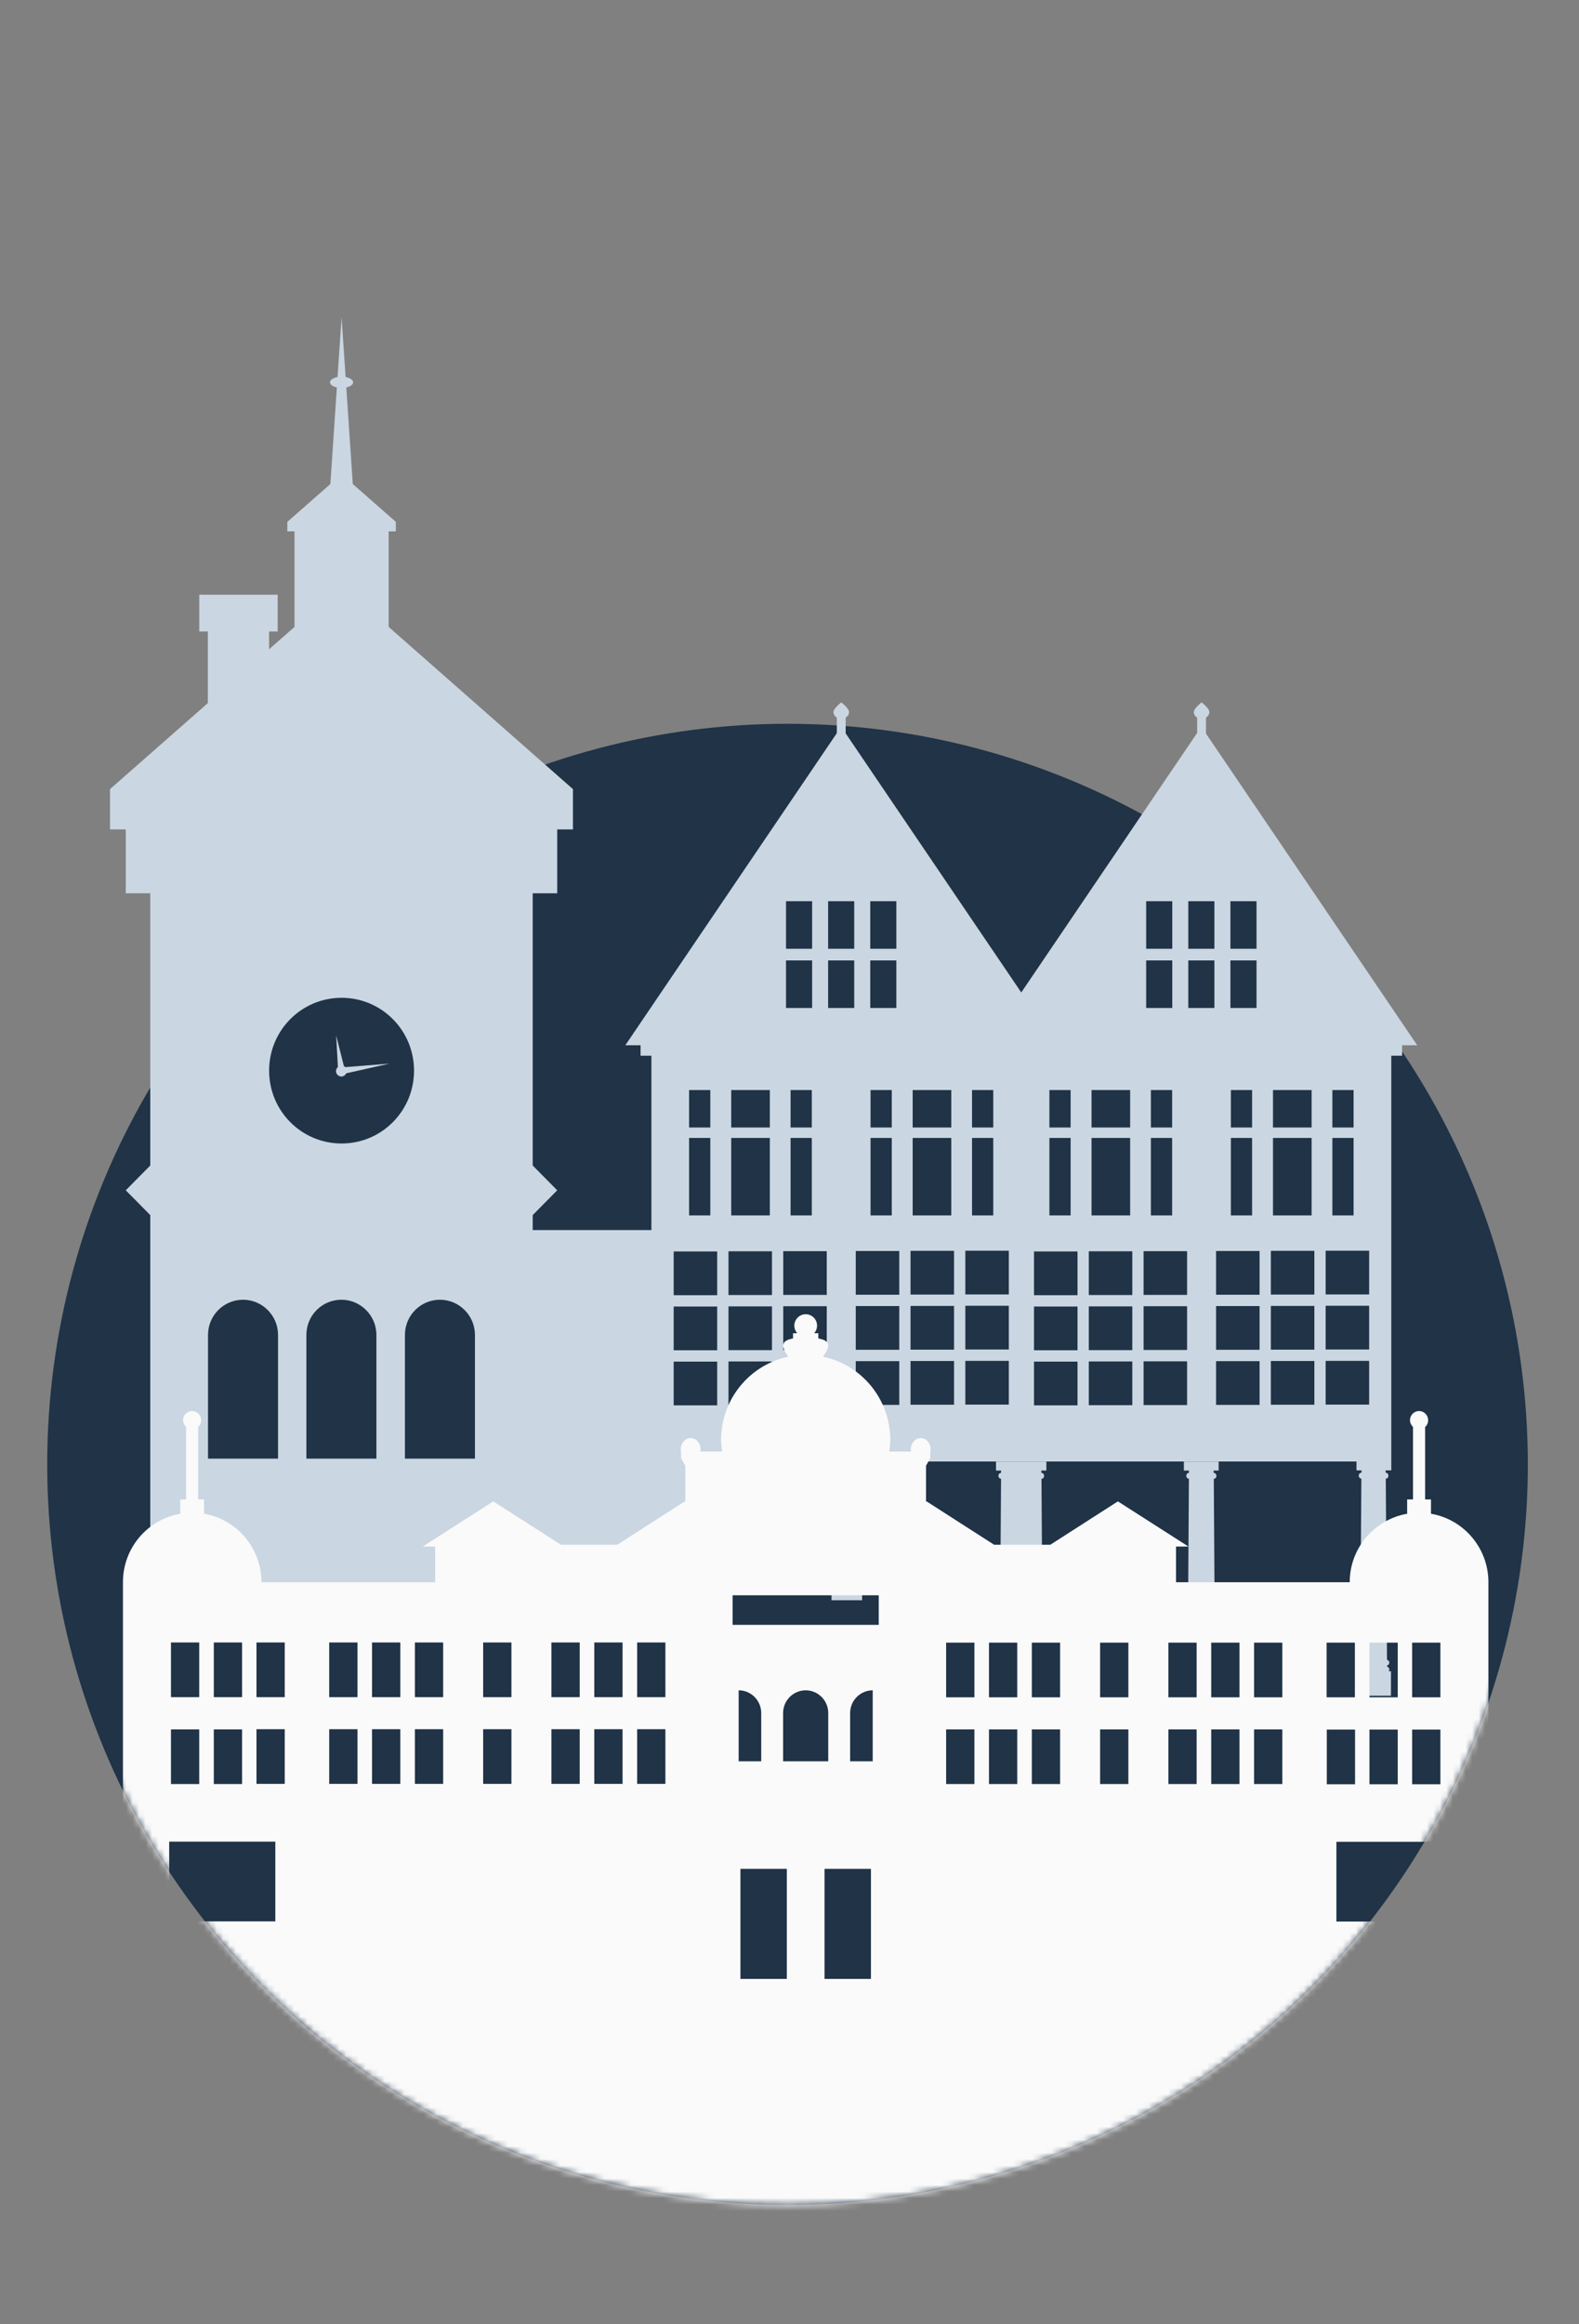 <svg width="244" height="359" viewBox="0 0 244 359" fill="none" xmlns="http://www.w3.org/2000/svg">
<rect x="0" y="0" width="244" height="359" fill="#808080" stroke="none"/>
<circle cx="121.694" cy="226.196" r="114.398" fill="#203347"/>
<mask id="mask0_2020_231933" style="mask-type:alpha" maskUnits="userSpaceOnUse" x="7" y="26" width="230" height="315">
<path fill-rule="evenodd" clip-rule="evenodd" d="M236 26H10V189H13.479C9.472 200.661 7.296 213.174 7.296 226.196C7.296 289.376 58.514 340.593 121.694 340.593C184.874 340.593 236.092 289.376 236.092 226.196C236.092 213.174 233.916 200.661 229.909 189H236V26Z" fill="#C4C4C4"/>
</mask>
<g mask="url(#mask0_2020_231933)">
<path d="M128.681 221.444C128.41 221.444 128.194 221.661 128.194 221.933V222.015C128.194 222.286 128.41 222.477 128.654 222.504L128.491 247.181H133.224L133.062 222.504C133.333 222.504 133.522 222.286 133.522 222.015V221.933C133.522 221.661 133.306 221.444 133.035 221.444V221.036H133.928V219.46H127.761V221.036H128.654V221.444H128.681Z" fill="#CAD6E1"/>
<path fill-rule="evenodd" clip-rule="evenodd" d="M130.681 110.84C130.994 110.65 131.2 110.336 131.2 109.985C131.2 109.393 129.997 108.492 129.997 108.492C129.997 108.492 128.795 109.416 128.795 109.985C128.795 110.336 129.001 110.65 129.313 110.84V113.245L96.627 161.456H98.985V163.068H100.66V225.747H156.34H159.311L209.614 225.747V227.122H210.392V227.477C210.156 227.477 209.968 227.667 209.968 227.904V227.975C209.968 228.212 210.156 228.378 210.369 228.402L210.18 256.388C209.991 256.436 209.826 256.578 209.826 256.791V256.839C209.826 257.052 209.968 257.194 210.156 257.241V257.455C209.968 257.502 209.826 257.644 209.826 257.858V257.905C209.826 257.905 209.873 258.071 209.921 258.142H209.567V261.934H214.944V258.142H214.59C214.59 258.142 214.684 258 214.684 257.905V257.858C214.684 257.644 214.543 257.502 214.354 257.455V257.241C214.543 257.194 214.684 257.052 214.684 256.839V256.791C214.684 256.578 214.519 256.436 214.331 256.388L214.142 228.402C214.378 228.402 214.543 228.212 214.543 227.975V227.904C214.543 227.667 214.354 227.477 214.118 227.477V227.122H214.897H214.991V225.747L214.991 225.747V163.068H216.665V161.456H219L186.361 113.315V110.84C186.674 110.65 186.88 110.336 186.88 109.985C186.88 109.393 185.677 108.492 185.677 108.492C185.677 108.492 184.474 109.416 184.474 109.985C184.474 110.336 184.68 110.65 184.993 110.84V113.21L157.814 153.299L130.681 113.28V110.84ZM162.165 175.769V187.737H165.443V175.769H162.165ZM165.443 174.158H162.165V168.376H165.443V174.158ZM168.674 175.769V187.737H174.64V175.769H168.674ZM174.64 174.158H168.674V168.376H174.64V174.158ZM177.847 175.769V187.737H181.126V175.769H177.847ZM181.126 174.158H177.847V168.376H181.126V174.158ZM190.205 175.769V187.737H193.483V175.769H190.205ZM193.483 174.158H190.205V168.376H193.483V174.158ZM196.714 175.769V187.737H202.681V175.769H196.714ZM202.681 174.158H196.714V168.376H202.681V174.158ZM205.888 175.769V187.737H209.166V175.769H205.888ZM209.166 174.158H205.888V168.376H209.166V174.158ZM153.486 174.158V168.376H150.208V174.158H153.486ZM150.208 175.769H153.486V187.737H150.208V175.769ZM147.001 174.158V168.376H141.034V174.158H147.001ZM141.034 175.769H147.001V187.737H141.034V175.769ZM137.803 174.158V168.376H134.525V174.158H137.803ZM134.525 175.769H137.803V187.737H134.525V175.769ZM125.446 174.158V168.376H122.168V174.158H125.446ZM122.168 175.769H125.446V187.737H122.168V175.769ZM118.96 174.158V168.376H112.994V174.158H118.96ZM112.994 175.769H118.96V187.737H112.994V175.769ZM109.763 174.158V168.376H106.485V174.158H109.763ZM106.485 175.769H109.763V187.737H106.485V175.769ZM138.511 139.204V146.55H134.478V139.204H138.511ZM132.002 139.204V146.55H127.969V139.204H132.002ZM125.493 139.204V146.55H121.46V139.204H125.493ZM121.46 155.697V148.351H125.493V155.697H121.46ZM127.969 155.697V148.351H132.002V155.697H127.969ZM134.478 155.697V148.351H138.511V155.697H134.478ZM104.103 217.074H110.824V210.32H104.103V217.074ZM104.103 208.567H110.824V201.813H104.103V208.567ZM104.103 200.059H110.824V193.306H104.103V200.059ZM112.569 217.051H119.291V210.297H112.569V217.051ZM112.569 208.543H119.291V201.789H112.569V208.543ZM112.569 200.036H119.291V193.282H112.569V200.036ZM121.036 217.027H127.757V210.273H121.036V217.027ZM121.036 208.519H127.757V201.766H121.036V208.519ZM121.036 200.012H127.757V193.258H121.036V200.012ZM132.238 217.003H138.959V210.249H132.238V217.003ZM132.238 208.496H138.959V201.742H132.238V208.496ZM132.238 199.988H138.959V193.235H132.238V199.988ZM140.704 216.979H147.425V210.226H140.704V216.979ZM140.704 208.472H147.425V201.718H140.704V208.472ZM140.704 199.965H147.425V193.211H140.704V199.965ZM149.17 216.956H155.892V210.202H149.17V216.956ZM149.17 208.448H155.892V201.695H149.17V208.448ZM149.17 199.941H155.892V193.187H149.17V199.941ZM194.167 139.204V146.55H190.134V139.204H194.167ZM187.658 139.204V146.55H183.625V139.204H187.658ZM181.149 139.204V146.55H177.116V139.204H181.149ZM177.116 155.697V148.351H181.149V155.697H177.116ZM183.625 155.697V148.351H187.658V155.697H183.625ZM190.134 155.697V148.351H194.167V155.697H190.134ZM159.783 217.074H166.504V210.32H159.783V217.074ZM159.783 208.567H166.504V201.813H159.783V208.567ZM159.783 200.059H166.504V193.306H159.783V200.059ZM168.249 217.051H174.97V210.297H168.249V217.051ZM168.249 208.543H174.97V201.789H168.249V208.543ZM168.249 200.036H174.97V193.282H168.249V200.036ZM176.715 217.027H183.437V210.273H176.715V217.027ZM176.715 208.519H183.437V201.766H176.715V208.519ZM176.715 200.012H183.437V193.258H176.715V200.012ZM187.917 217.003H194.639V210.249H187.917V217.003ZM187.917 208.496H194.639V201.742H187.917V208.496ZM187.917 199.988H194.639V193.235H187.917V199.988ZM196.384 216.979H203.105V210.226H196.384V216.979ZM196.384 208.472H203.105V201.718H196.384V208.472ZM196.384 199.965H203.105V193.211H196.384V199.965ZM204.85 216.956H211.571V210.202H204.85V216.956ZM204.85 208.448H211.571V201.695H204.85V208.448ZM204.85 199.941H211.571V193.187H204.85V199.941ZM101.438 227.501C101.202 227.501 101.014 227.69 101.014 227.927V227.998C101.014 228.235 101.202 228.401 101.415 228.425L101.273 249.942H105.4L105.259 228.425C105.494 228.425 105.659 228.235 105.659 227.998V227.927C105.659 227.69 105.471 227.501 105.235 227.501V227.145H106.013V225.771H100.636V227.145H101.415V227.501H101.438ZM154.547 249.942H156.953H158.674H161.08L160.938 228.425C161.174 228.425 161.339 228.235 161.339 227.998V227.927C161.339 227.69 161.151 227.501 160.915 227.501V227.145H161.693V225.771H159.287H156.316H153.911V227.145H154.689V227.501H154.712C154.477 227.501 154.288 227.69 154.288 227.927V227.998C154.288 228.235 154.477 228.401 154.689 228.425L154.547 249.942ZM183.319 227.927C183.319 227.69 183.507 227.501 183.743 227.501H183.72V227.145H182.941V225.771H188.318V227.145H187.54V227.501C187.776 227.501 187.965 227.69 187.965 227.927V227.998C187.965 228.235 187.8 228.425 187.564 228.425L187.705 249.942H183.578L183.72 228.425C183.507 228.401 183.319 228.235 183.319 227.998V227.927Z" fill="#CAD6E1"/>
<path d="M53.135 164.642L51.945 159.94L52.215 164.805C52.026 164.996 51.891 165.24 51.917 165.539C51.999 166.028 52.431 166.354 52.891 166.273C53.189 166.219 53.378 166.028 53.513 165.784L60.194 164.289L53.378 164.832C53.378 164.832 53.243 164.724 53.135 164.669V164.642Z" fill="#CAD6E1"/>
<path d="M82.318 189.972V187.689L86.105 183.857L82.318 180.025V137.981H86.105V128.115H88.539V121.891L60.059 96.833V82.076H61.167V80.608L54.514 74.765L53.513 59.844C54.135 59.708 54.568 59.409 54.568 59.056C54.568 58.675 54.081 58.376 53.405 58.24L52.783 49L52.161 58.24C51.485 58.376 50.998 58.675 50.998 59.056C50.998 59.409 51.431 59.708 52.053 59.844L51.052 74.765L44.398 80.608V82.076H45.507V96.833L41.586 100.285V97.54H42.911V91.86H30.794V97.54H32.119V108.601L17 121.891V128.115H19.434V137.981H23.221V180.025L19.434 183.857L23.221 187.689V247.182H26H36.203C37.204 246.067 38.61 245.361 40.233 245.361C41.856 245.361 43.262 246.067 44.263 247.182H61.33C62.33 246.067 63.377 247.182 65 247.182C66.623 247.182 68.389 246.067 69.39 247.182H108V222L102 219V189.999H82.372L82.318 189.972ZM42.992 225.303H32.146V206.197C32.146 203.181 34.58 200.762 37.556 200.762C40.531 200.762 42.965 203.208 42.965 206.197V225.303H42.992ZM58.192 225.303H47.346V206.197C47.346 203.181 49.781 200.762 52.756 200.762C55.731 200.762 58.165 203.208 58.165 206.197V225.303H58.192ZM52.783 176.628C46.589 176.628 41.586 171.6 41.586 165.376C41.586 159.152 46.589 154.124 52.783 154.124C58.977 154.124 63.98 159.152 63.98 165.376C63.98 171.6 58.977 176.628 52.783 176.628ZM73.42 225.303H62.574V206.197C62.574 203.181 65.008 200.762 67.983 200.762C70.958 200.762 73.392 203.208 73.392 206.197V225.303H73.42Z" fill="#CAD6E1"/>
<path d="M230 244.395C230 239.079 226.154 234.676 221.126 233.818V231.603H220.219V220.417C220.521 220.167 220.686 219.78 220.686 219.364C220.686 218.589 220.054 217.952 219.285 217.952C218.516 217.952 217.884 218.589 217.884 219.364C217.884 219.78 218.076 220.14 218.351 220.417V231.603H217.444V233.818C212.417 234.704 208.57 239.079 208.57 244.395H181.728V244.063V238.885H183.651L172.744 231.908L162.304 238.608H153.622L143.182 231.908L143.1 231.963V226.397L143.759 225.207V224.21C143.759 224.21 143.814 224.016 143.814 223.905C143.814 222.909 143.127 222.133 142.276 222.133C141.424 222.133 140.737 222.936 140.737 223.905C140.737 224.016 140.765 224.099 140.792 224.21H137.413C137.495 223.628 137.578 223.047 137.578 222.438C137.578 216.097 133.127 210.808 127.192 209.562C128.319 207.956 128.374 207.098 126.451 206.738V205.935H125.819C126.093 205.63 126.258 205.215 126.258 204.772C126.258 203.775 125.462 203 124.5 203C123.538 203 122.742 203.803 122.742 204.772C122.742 205.215 122.934 205.63 123.181 205.935H122.549V206.738C120.626 207.098 120.681 207.956 121.808 209.562C115.873 210.808 111.422 216.097 111.422 222.438C111.422 223.047 111.532 223.628 111.587 224.21H108.208C108.208 224.21 108.263 224.016 108.263 223.905C108.263 222.909 107.576 222.133 106.724 222.133C105.873 222.133 105.186 222.936 105.186 223.905C105.186 224.016 105.213 224.099 105.241 224.21V225.207L105.9 226.397V231.963L105.818 231.908L95.378 238.608H86.696L76.228 231.908L65.321 238.885H67.244V244.063V244.395H40.402C40.402 239.079 36.556 234.676 31.528 233.818V231.603H30.622V220.417C30.924 220.167 31.088 219.78 31.088 219.364C31.088 218.589 30.457 217.952 29.687 217.952C28.918 217.952 28.286 218.589 28.286 219.364C28.286 219.78 28.479 220.14 28.753 220.417V231.603H27.847V233.818C22.819 234.704 19 239.079 19 244.395V342H230V244.395ZM33.039 262.144V253.699H37.408V262.144H33.039ZM37.408 267.128V275.573H33.039V267.128H37.408ZM26.418 267.128H30.786V275.573H26.418V267.128ZM26.418 262.144V253.699H30.786V262.144H26.418ZM42.518 296.783H26.143V284.462H42.545V296.783H42.518ZM44.001 275.546H39.633V267.101H44.001V275.546ZM44.001 262.144H39.633V253.699H44.001V262.144ZM55.238 275.546H50.87V267.101H55.238V275.546ZM55.238 262.144H50.87V253.699H55.238V262.144ZM61.859 275.546H57.491V267.101H61.859V275.546ZM61.859 262.144H57.491V253.699H61.859V262.144ZM68.481 275.546H64.112V267.101H68.481V275.546ZM68.481 262.144H64.112V253.699H68.481V262.144ZM79.031 275.546H74.662V267.101H79.031V275.546ZM79.031 262.144H74.662V253.699H79.031V262.144ZM89.581 275.546H85.212V267.101H89.581V275.546ZM89.581 262.144H85.212V253.699H89.581V262.144ZM96.202 275.546H91.834V267.101H96.202V275.546ZM96.202 262.144H91.834V253.699H96.202V262.144ZM102.823 275.546H98.455V267.101H102.823V275.546ZM102.823 262.144H98.455V253.699H102.823V262.144ZM121.588 305.672H114.417V288.671H121.588V305.672ZM114.142 272.057V261.092C116.065 261.092 117.632 262.67 117.632 264.609V272.057H114.142ZM121.011 272.057V264.609C121.011 262.67 122.577 261.092 124.5 261.092C126.423 261.092 127.989 262.67 127.989 264.609V272.057H121.011ZM134.583 305.672H127.412V288.671H134.583V305.672ZM134.858 272.057H131.368V264.609C131.368 262.67 132.935 261.092 134.858 261.092V272.057ZM135.792 250.985H113.208V246.417H135.792V250.985ZM150.573 275.573H146.204V267.128H150.573V275.573ZM150.573 262.172H146.204V253.727H150.573V262.172ZM157.194 275.573H152.826V267.128H157.194V275.573ZM157.194 262.172H152.826V253.727H157.194V262.172ZM163.815 275.573H159.447V267.128H163.815V275.573ZM163.815 262.172H159.447V253.727H163.815V262.172ZM174.365 275.573H169.997V267.128H174.365V275.573ZM174.365 262.172H169.997V253.727H174.365V262.172ZM211.62 262.172V253.727H215.988V262.172H211.62ZM215.988 267.156V275.601H211.62V267.156H215.988ZM218.214 267.156H222.582V275.601H218.214V267.156ZM218.214 262.172V253.727H222.582V262.172H218.214ZM204.999 253.727H209.367V262.172H204.999V253.727ZM184.915 275.573H180.547V267.128H184.915V275.573ZM184.915 262.172H180.547V253.727H184.915V262.172ZM191.536 275.573H187.168V267.128H191.536V275.573ZM191.536 262.172H187.168V253.727H191.536V262.172ZM198.158 275.573H193.789V267.128H198.158V275.573ZM198.158 262.172H193.789V253.727H198.158V262.172ZM205.026 267.156H209.395V275.601H205.026V267.156ZM222.912 296.811H206.51V284.489H222.912V296.811Z" fill="#FAFAFA"/>
</g>
</svg>
